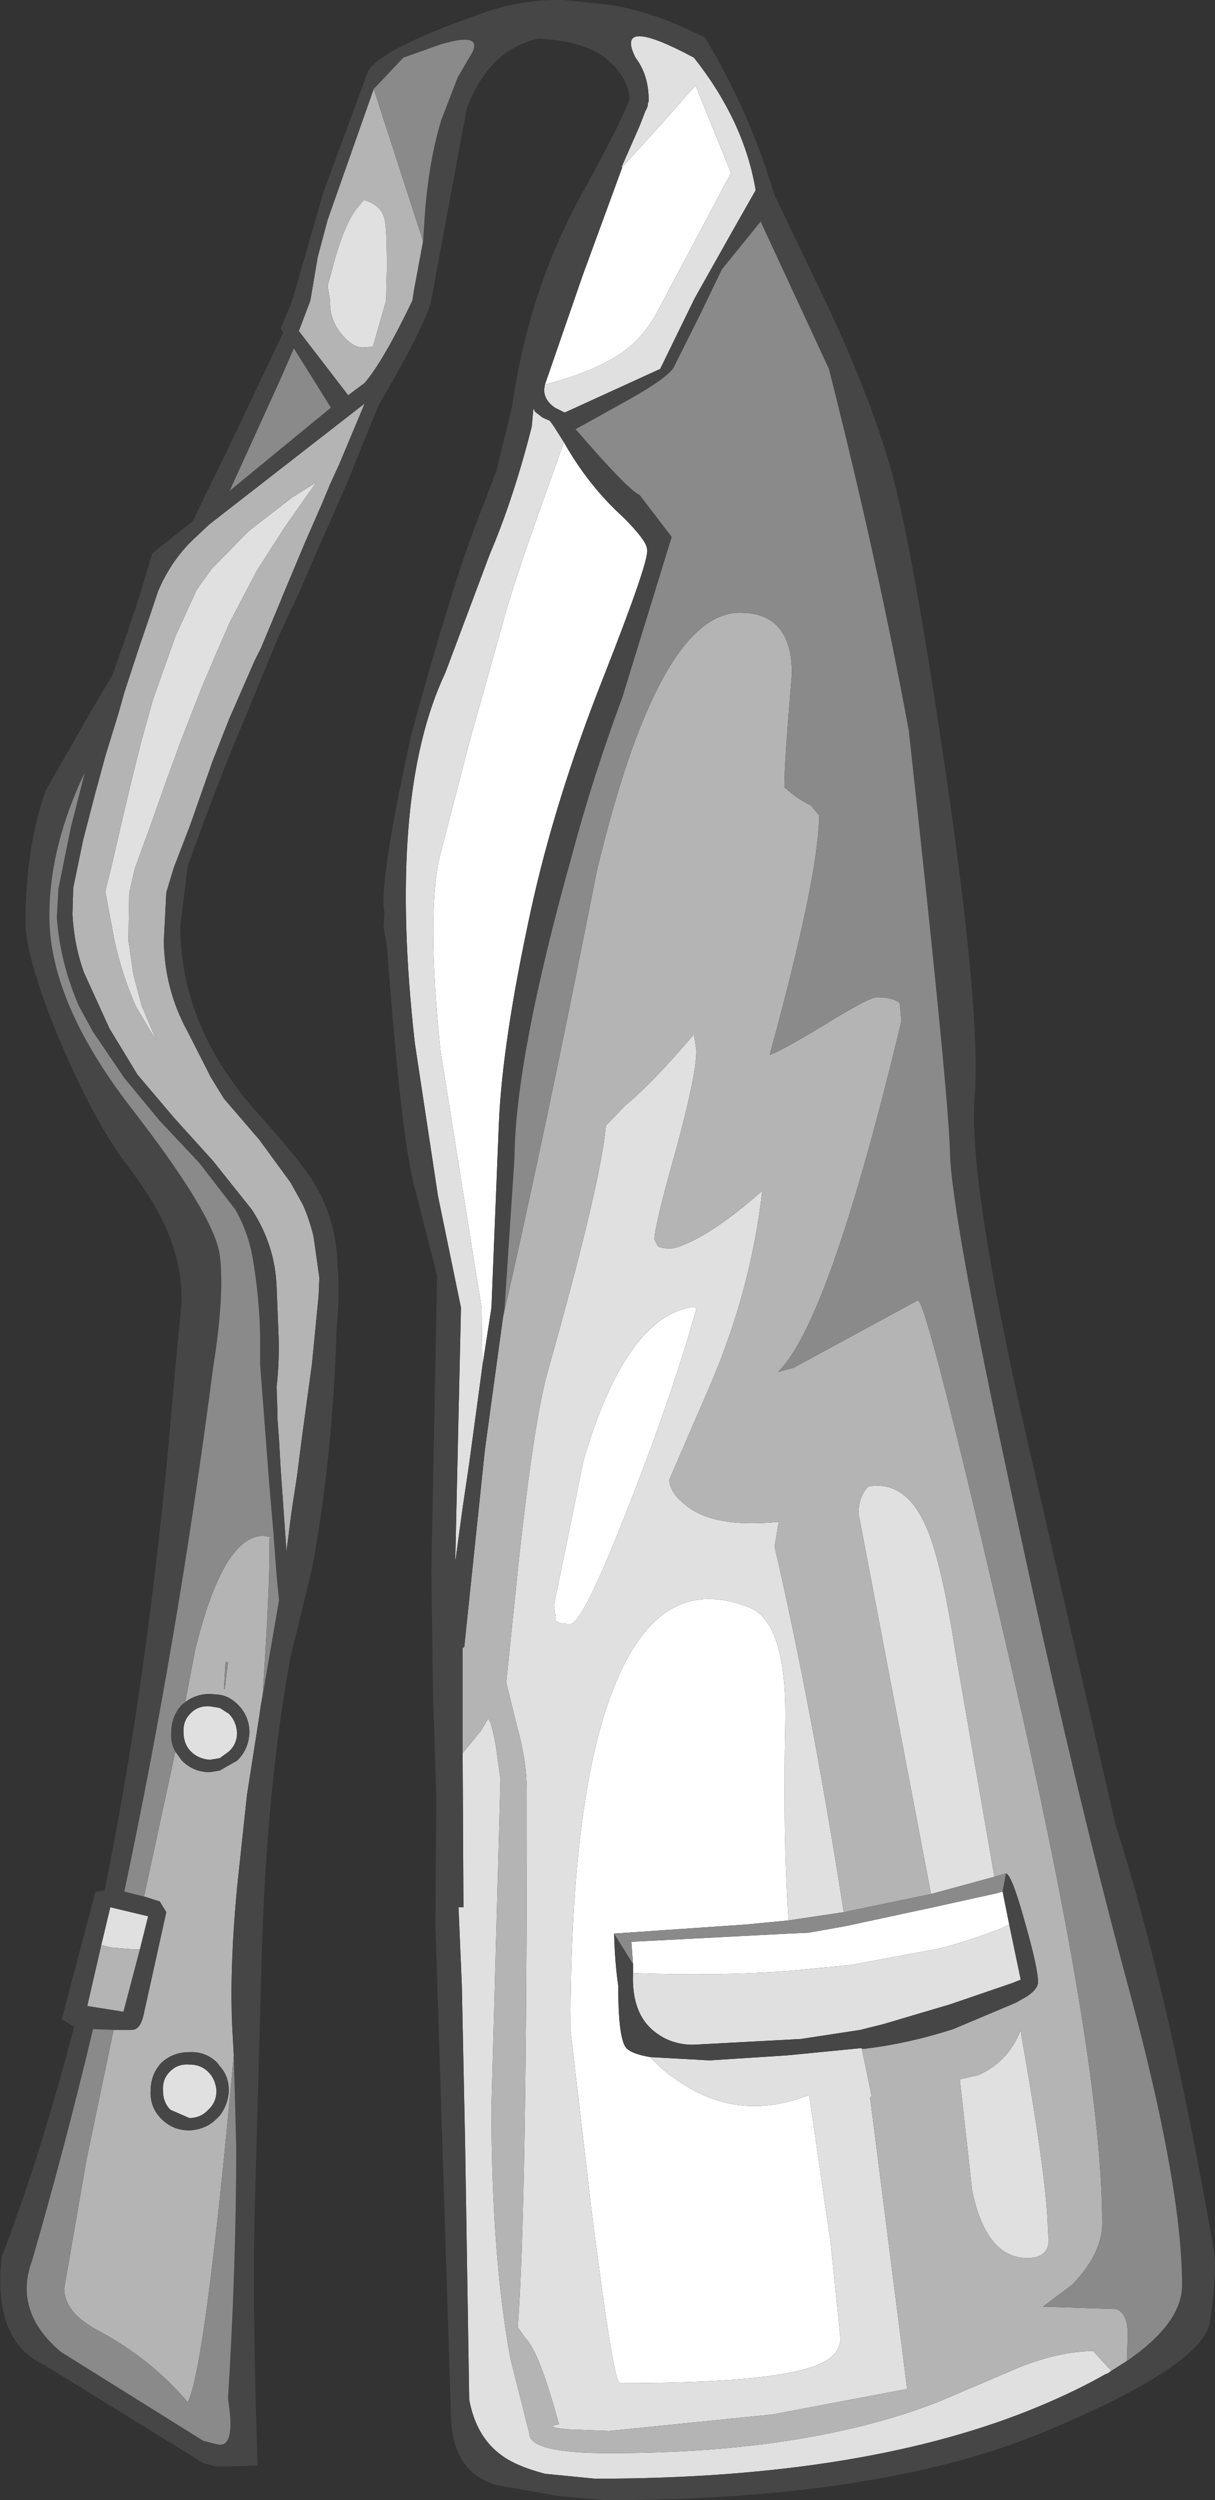 <?xml version="1.0" encoding="UTF-8" standalone="no"?>
<svg xmlns:ffdec="https://www.free-decompiler.com/flash" xmlns:xlink="http://www.w3.org/1999/xlink" ffdec:objectType="shape" height="151.8px" width="73.8px" xmlns="http://www.w3.org/2000/svg">
  <rect width="100%" height="100%" fill="#333333" stroke="none"/>
  <g transform="matrix(1.0, 0.0, 0.0, 1.0, 33.65, 136.85)">
    <path d="M4.15 -126.7 L6.6 -129.4 8.05 -131.05 8.6 -131.65 10.75 -126.35 6.45 -118.25 Q5.6 -116.55 4.35 -115.6 2.7 -114.35 -0.55 -113.5 L1.75 -120.15 4.15 -126.7 M0.6 -110.0 Q2.1 -107.35 4.2 -105.45 5.65 -104.0 5.65 -103.5 5.85 -102.95 2.95 -95.6 0.05 -88.25 -1.4 -81.6 -3.15 -73.55 -3.35 -68.6 L-3.8 -57.45 -4.35 -53.9 -4.4 -57.45 -4.85 -60.25 -6.9 -73.1 Q-7.75 -81.25 -6.95 -84.8 L-5.15 -91.75 -3.2 -98.7 Q-2.55 -101.2 -0.5 -106.9 L0.6 -110.0 M5.85 -11.95 Q6.6 -11.1 7.7 -10.4 11.3 -8.0 15.5 -9.65 L16.8 -0.7 17.25 3.65 17.4 5.15 Q17.35 6.0 16.5 6.5 14.25 7.85 4.0 7.85 3.6 7.85 2.25 -2.9 L1.0 -13.6 Q1.0 -28.35 3.85 -34.9 6.6 -41.35 11.85 -39.25 14.15 -38.35 14.05 -32.25 13.9 -25.15 14.25 -20.25 L11.65 -20.0 3.65 -19.45 Q3.7 -17.65 3.9 -16.3 3.9 -13.2 4.35 -12.55 4.65 -12.15 5.85 -11.95 M8.5 -57.5 L8.65 -57.4 Q7.2 -52.2 4.55 -45.45 1.75 -38.25 1.0 -38.25 0.0 -38.25 0.1 -38.6 L0.0 -39.4 1.8 -48.2 Q4.4 -57.0 8.5 -57.5 M4.8 -17.6 L4.7 -18.95 14.3 -19.45 15.45 -19.5 17.7 -19.9 23.05 -21.05 26.9 -21.9 27.25 -22.0 27.65 -20.0 27.25 -19.8 Q25.5 -19.1 23.45 -18.55 L18.05 -17.55 14.5 -17.2 Q10.05 -16.85 4.8 -17.05 L4.8 -17.6" fill="#ffffff" fill-rule="evenodd" stroke="none"/>
    <path d="M4.15 -126.7 L4.1 -126.7 5.2 -129.2 5.55 -130.1 5.6 -130.2 5.65 -130.3 5.7 -130.45 5.7 -130.55 5.75 -130.7 5.75 -130.8 Q5.75 -132.3 4.95 -133.35 3.65 -135.95 8.5 -133.35 11.55 -129.5 12.25 -125.3 L10.8 -122.75 8.55 -118.75 6.45 -114.45 0.65 -111.8 0.05 -112.1 Q-0.6 -112.55 -0.6 -113.2 L-0.55 -113.5 Q2.7 -114.35 4.35 -115.6 5.6 -116.55 6.45 -118.25 L10.75 -126.35 8.6 -131.65 8.05 -131.05 6.6 -129.4 4.15 -126.7 M33.85 7.1 L33.65 7.25 33.5 7.3 Q31.85 8.25 29.6 9.2 19.05 13.65 2.5 13.65 L-0.55 13.35 Q-2.45 12.85 -3.35 12.1 -4.75 11.0 -5.15 8.85 L-5.4 -6.75 -5.6 -16.35 -5.8 -21.05 -5.5 -21.05 -5.55 -30.4 -4.45 -31.75 -4.0 -32.5 Q-3.8 -32.3 -3.55 -30.95 L-3.25 -28.8 -3.8 -8.9 Q-3.8 0.05 -2.65 6.35 L-1.5 10.9 Q-1.5 12.1 3.35 12.1 15.3 12.1 23.3 9.0 L28.35 6.85 Q30.8 5.9 32.75 5.9 L33.85 7.1 M-4.35 -53.9 L-5.15 -48.0 -5.55 -45.3 -6.0 -42.0 -5.65 -57.45 -7.05 -64.25 -8.45 -73.5 Q-10.15 -88.5 -6.6 -96.0 L-3.9 -103.2 Q-2.45 -106.6 -1.35 -110.95 L-1.25 -112.05 -1.15 -111.85 -0.7 -111.5 -0.25 -111.3 0.0 -110.95 0.6 -110.0 -0.5 -106.9 Q-2.55 -101.2 -3.2 -98.7 L-5.15 -91.75 -6.95 -84.8 Q-7.75 -81.25 -6.9 -73.1 L-4.85 -60.25 -4.4 -57.45 -4.35 -53.9 M18.7 -12.45 L19.3 -9.55 19.2 -9.5 21.45 8.2 13.25 9.75 3.35 10.75 0.8 10.65 Q-0.65 10.5 0.3 10.35 -0.9 5.9 -1.75 5.1 L-2.2 4.45 Q-1.65 -2.75 -1.65 -28.0 -1.65 -29.95 -2.25 -32.05 L-2.9 -34.7 -2.1 -42.45 Q-1.2 -50.6 -0.4 -53.5 2.85 -65.0 3.15 -68.5 L4.3 -69.7 Q6.0 -71.1 8.5 -74.05 L8.65 -73.05 Q8.65 -71.6 7.4 -67.0 6.1 -62.4 6.1 -61.6 L6.3 -61.2 Q6.45 -61.05 7.1 -61.05 7.5 -61.05 8.6 -61.6 10.4 -62.55 12.65 -64.55 11.95 -58.4 9.4 -52.55 L7.0 -47.0 Q7.05 -46.2 7.95 -45.5 9.65 -44.05 13.65 -44.45 L13.4 -42.95 Q15.65 -33.2 17.6 -20.75 L14.25 -20.25 Q13.9 -25.15 14.05 -32.25 14.15 -38.35 11.85 -39.25 6.6 -41.35 3.85 -34.9 1.0 -28.35 1.0 -13.6 L2.25 -2.9 Q3.6 7.85 4.0 7.85 14.25 7.85 16.5 6.5 17.35 6.0 17.4 5.15 L17.25 3.65 16.8 -0.7 15.5 -9.65 Q11.3 -8.0 7.7 -10.4 6.6 -11.1 5.85 -11.95 L9.45 -11.75 14.1 -12.05 15.15 -12.15 18.7 -12.5 18.7 -12.45 M22.9 -21.85 L18.5 -44.95 Q18.5 -46.0 19.1 -46.6 L19.0 -46.6 19.6 -46.65 Q21.55 -46.65 22.65 -44.05 23.55 -41.95 24.4 -36.45 L26.75 -22.9 22.9 -21.85 M8.5 -57.5 Q4.4 -57.0 1.8 -48.2 L0.0 -39.4 0.1 -38.6 Q0.0 -38.25 1.0 -38.25 1.75 -38.25 4.55 -45.45 7.2 -52.2 8.65 -57.4 L8.5 -57.5 M4.8 -17.05 Q10.05 -16.85 14.5 -17.2 L18.05 -17.55 23.45 -18.55 Q25.5 -19.1 27.25 -19.8 L27.65 -20.0 28.35 -16.65 27.85 -16.45 24.05 -15.15 20.0 -13.95 18.6 -13.6 15.0 -13.05 8.45 -12.7 Q7.1 -12.7 6.1 -13.5 4.7 -14.6 4.8 -17.05 M28.35 -13.6 L28.4 -13.2 Q30.0 -4.15 30.0 -1.35 30.3 0.25 28.75 0.25 26.25 0.25 25.4 -3.85 L24.65 -10.6 25.75 -10.85 Q27.6 -11.65 28.35 -13.6 M-11.85 -124.35 L-11.55 -124.7 Q-10.55 -124.45 -10.3 -123.6 -10.15 -123.05 -10.15 -120.55 L-10.2 -118.6 -11.0 -115.8 -11.6 -115.75 Q-12.3 -115.75 -13.05 -116.75 -13.65 -117.6 -13.6 -118.6 L-13.75 -119.5 -13.5 -120.4 Q-12.75 -123.35 -11.85 -124.35 M-20.8 -102.3 L-18.55 -104.6 -15.9 -106.65 -14.7 -107.4 -14.45 -107.55 -15.05 -106.7 -16.35 -104.85 -18.05 -102.2 -19.7 -99.05 -20.55 -97.1 -21.4 -95.1 -22.65 -91.9 -23.6 -89.3 -24.5 -86.75 -25.45 -84.15 -25.8 -82.65 -25.85 -79.75 -25.55 -77.7 -25.05 -75.8 -24.15 -73.65 -25.4 -75.75 Q-26.25 -77.7 -26.7 -79.75 L-27.25 -82.7 -27.2 -82.95 -26.9 -84.15 -26.3 -86.75 -25.7 -89.3 -25.05 -91.9 -24.35 -94.4 -23.0 -98.2 -21.7 -101.05 -20.8 -102.3 M-19.25 -31.65 Q-19.25 -30.95 -19.75 -30.5 L-20.3 -30.1 -20.9 -30.0 Q-21.6 -30.05 -22.05 -30.5 -22.5 -30.95 -22.5 -31.65 -22.55 -32.35 -22.1 -32.8 L-22.05 -32.85 Q-21.6 -33.3 -20.9 -33.25 L-20.3 -33.15 -19.75 -32.8 Q-19.3 -32.35 -19.25 -31.65 M-25.15 -18.5 L-25.65 -18.5 -26.85 -18.6 -27.5 -18.75 -26.95 -21.05 -24.65 -20.5 -25.15 -18.5 M-20.5 -9.9 Q-20.5 -9.2 -21.0 -8.75 -21.45 -8.25 -22.15 -8.25 L-23.3 -8.75 Q-23.75 -9.2 -23.75 -9.9 -23.8 -10.6 -23.35 -11.05 L-23.3 -11.1 Q-22.85 -11.55 -22.15 -11.5 -21.45 -11.5 -21.0 -11.05 -20.55 -10.6 -20.5 -9.9" fill="#e0e0e0" fill-rule="evenodd" stroke="none"/>
    <path d="M34.8 6.5 L33.85 7.1 32.75 5.9 Q30.8 5.9 28.35 6.85 L23.3 9.0 Q15.3 12.1 3.35 12.1 -1.5 12.1 -1.5 10.9 L-2.65 6.35 Q-3.8 0.05 -3.8 -8.9 L-3.25 -28.8 -3.55 -30.95 Q-3.8 -32.3 -4.0 -32.5 L-4.45 -31.75 -5.55 -30.4 -5.55 -36.3 -5.55 -36.8 -5.45 -36.85 -4.2 -48.8 -3.1 -56.85 Q-0.45 -68.45 2.6 -83.95 6.35 -99.65 11.3 -99.65 14.45 -99.65 14.45 -95.95 13.95 -90.0 14.0 -89.05 14.75 -88.35 15.6 -87.95 L16.1 -87.35 Q16.1 -83.75 13.1 -72.8 13.75 -73.0 16.55 -74.7 19.15 -76.3 19.6 -76.3 20.6 -76.3 21.0 -75.95 L21.1 -74.85 Q16.7 -56.5 13.6 -53.55 L14.55 -53.8 22.1 -57.9 Q22.65 -57.9 27.75 -35.75 33.3 -11.75 33.3 -1.85 33.3 -0.05 31.5 1.85 L29.7 3.2 34.15 3.35 Q34.85 3.6 34.85 4.9 L34.8 6.5 M17.6 -20.75 Q15.65 -33.2 13.4 -42.95 L13.65 -44.45 Q9.65 -44.05 7.95 -45.5 7.05 -46.2 7.0 -47.0 L9.4 -52.55 Q11.95 -58.4 12.65 -64.55 10.4 -62.55 8.6 -61.6 7.5 -61.05 7.1 -61.05 6.45 -61.05 6.3 -61.2 L6.1 -61.6 Q6.1 -62.4 7.4 -67.0 8.65 -71.6 8.65 -73.05 L8.5 -74.05 Q6.0 -71.1 4.3 -69.7 L3.15 -68.5 Q2.85 -65.0 -0.4 -53.5 -1.2 -50.6 -2.1 -42.45 L-2.9 -34.7 -2.25 -32.05 Q-1.65 -29.95 -1.65 -28.0 -1.65 -2.75 -2.2 4.45 L-1.75 5.1 Q-0.9 5.9 0.3 10.35 -0.65 10.5 0.8 10.65 L3.35 10.75 13.25 9.75 21.45 8.2 19.2 -9.5 19.3 -9.55 18.7 -12.45 18.8 -12.45 Q21.45 -12.75 24.25 -13.65 L28.05 -15.25 28.75 -15.65 Q29.4 -16.1 29.4 -16.5 29.4 -17.35 28.6 -20.15 27.8 -23.05 27.45 -23.1 L26.75 -22.9 24.4 -36.45 Q23.55 -41.95 22.65 -44.05 21.55 -46.65 19.6 -46.65 L19.0 -46.6 19.1 -46.6 Q18.5 -46.0 18.5 -44.95 L22.9 -21.85 17.6 -20.75 M28.35 -13.6 Q27.6 -11.65 25.75 -10.85 L24.65 -10.6 25.4 -3.85 Q26.25 0.25 28.75 0.25 30.3 0.25 30.0 -1.35 30.0 -4.15 28.4 -13.2 L28.35 -13.6 M-11.85 -124.35 Q-12.75 -123.35 -13.5 -120.4 L-13.75 -119.5 -13.6 -118.6 Q-13.65 -117.6 -13.05 -116.75 -12.3 -115.75 -11.6 -115.75 L-11.0 -115.8 -10.2 -118.6 -10.15 -120.55 Q-10.15 -123.05 -10.3 -123.6 -10.55 -124.45 -11.55 -124.7 L-11.85 -124.35 M-7.95 -122.2 L-8.5 -119.25 -8.6 -118.6 Q-10.35 -114.95 -11.5 -113.6 L-12.5 -112.85 -15.5 -116.75 -14.8 -118.6 -14.35 -121.25 -13.75 -123.5 -10.95 -131.45 -7.95 -122.2 M-20.8 -102.3 L-21.7 -101.05 -23.0 -98.2 -24.35 -94.4 -25.05 -91.9 -25.7 -89.3 -26.3 -86.75 -26.9 -84.15 -27.2 -82.95 -27.25 -82.7 -26.7 -79.75 Q-26.25 -77.7 -25.4 -75.75 L-24.15 -73.65 -25.05 -75.8 -25.55 -77.7 -25.85 -79.75 -25.8 -82.65 -25.45 -84.15 -24.5 -86.75 -23.6 -89.3 -22.65 -91.9 -21.4 -95.1 -20.55 -97.1 -19.7 -99.05 -18.05 -102.2 -16.35 -104.85 -15.05 -106.7 -14.45 -107.55 -14.7 -107.4 -15.9 -106.65 -18.55 -104.6 -20.8 -102.3 M-20.95 -105.0 L-11.5 -112.35 -13.05 -108.65 -13.6 -107.45 -14.1 -106.25 -15.15 -103.85 -16.45 -100.75 -16.65 -100.25 -17.8 -97.5 -18.2 -96.7 -19.75 -93.15 -20.75 -90.6 -22.1 -86.75 -23.1 -84.15 -23.55 -82.65 -23.7 -79.7 Q-23.65 -76.8 -22.3 -74.3 L-21.05 -71.85 -20.85 -71.45 -20.05 -70.15 -17.9 -67.65 -16.0 -65.05 -15.25 -63.7 Q-14.85 -62.8 -14.6 -61.75 L-14.25 -59.25 -14.3 -58.15 -14.7 -54.05 -15.3 -49.65 -15.6 -47.3 -15.95 -45.0 -16.25 -42.65 -16.6 -47.65 -16.7 -49.4 -16.8 -50.75 -16.8 -51.15 -16.85 -52.65 Q-16.65 -54.35 -16.75 -56.25 L-16.85 -58.75 Q-16.95 -61.25 -18.35 -63.4 L-20.7 -66.35 -23.05 -68.95 -25.3 -71.6 -27.0 -74.4 -28.55 -77.8 Q-29.15 -79.45 -29.25 -81.35 L-29.2 -82.95 -28.6 -85.85 -27.9 -88.55 -27.25 -90.95 -26.45 -93.55 -26.1 -94.8 -25.2 -97.55 -24.5 -99.6 -24.25 -100.35 -24.05 -100.95 -23.85 -101.4 Q-23.05 -103.05 -21.8 -104.2 L-20.95 -105.0 M-17.7 -33.9 L-17.8 -33.35 -17.9 -32.65 -18.65 -27.85 -19.25 -22.25 Q-19.7 -17.45 -19.55 -13.9 L-19.45 -12.05 Q-21.2 7.1 -22.25 9.0 -24.5 6.35 -27.7 4.65 -29.75 3.55 -29.75 2.1 L-28.4 -5.7 -26.75 -13.6 -25.65 -13.6 Q-25.1 -13.6 -24.9 -14.65 L-23.55 -20.75 -23.95 -21.4 -24.9 -21.7 -23.0 -30.5 -22.6 -29.95 Q-21.9 -29.25 -20.9 -29.25 L-20.3 -29.35 -19.25 -29.95 -19.2 -30.0 Q-18.55 -30.65 -18.5 -31.65 -18.5 -32.65 -19.2 -33.35 -19.7 -33.85 -20.3 -33.95 L-20.9 -34.0 Q-21.75 -34.0 -22.4 -33.5 L-21.8 -36.65 Q-20.1 -43.6 -17.65 -43.6 L-17.1 -43.5 -17.3 -43.45 Q-17.2 -41.35 -17.7 -33.9 M-19.8 -35.95 L-19.95 -35.95 -20.05 -34.3 -20.0 -34.3 -19.8 -35.95 M-27.5 -18.75 L-26.85 -18.6 -25.65 -18.5 -25.15 -18.5 -26.15 -14.7 -28.35 -15.05 -27.5 -18.75 M-20.45 -11.6 Q-21.15 -12.3 -22.15 -12.25 -23.15 -12.25 -23.85 -11.6 -24.5 -10.9 -24.5 -9.9 -24.55 -8.9 -23.85 -8.2 -23.15 -7.5 -22.15 -7.5 -21.15 -7.55 -20.5 -8.2 L-20.45 -8.25 -20.3 -8.4 Q-19.8 -9.05 -19.75 -9.9 -19.75 -10.8 -20.3 -11.4 L-20.45 -11.6" fill="#b4b4b4" fill-rule="evenodd" stroke="none"/>
    <path d="M-16.45 -116.65 L-16.6 -116.9 -15.9 -118.6 -14.0 -125.2 -11.3 -132.5 Q-10.6 -133.85 -4.35 -136.05 -1.95 -136.9 0.55 -136.85 L3.45 -136.55 Q5.2 -136.25 7.0 -135.55 L7.6 -135.3 9.15 -134.6 Q11.8 -130.25 13.35 -125.15 L13.35 -125.1 16.3 -118.95 Q18.85 -113.65 20.25 -109.1 21.65 -104.6 23.8 -89.9 25.95 -75.2 25.55 -70.2 25.15 -65.2 28.7 -49.6 L34.1 -26.1 Q37.4 -15.7 40.1 -0.1 40.25 1.35 39.85 4.1 39.45 6.8 29.55 10.9 19.6 14.95 3.1 14.95 L0.3 14.7 -3.45 14.05 Q-6.1 13.3 -6.25 10.05 L-7.2 -19.9 -7.2 -20.2 -7.2 -20.5 -7.15 -27.75 -7.35 -34.05 -7.45 -41.5 -7.1 -59.4 -8.4 -64.5 Q-9.25 -67.3 -10.15 -79.4 L-10.35 -80.55 -10.3 -81.4 -10.35 -81.9 Q-10.45 -84.1 -8.7 -92.1 -6.5 -100.25 -4.85 -104.75 L-3.5 -108.25 -2.55 -112.15 Q-1.55 -119.2 1.7 -125.1 4.25 -129.7 4.6 -130.9 4.5 -131.85 3.75 -132.75 L3.1 -133.35 Q1.7 -134.4 -0.95 -134.5 -3.95 -133.85 -5.3 -130.25 L-6.75 -122.45 -7.45 -118.65 Q-7.75 -117.2 -10.65 -112.25 L-11.55 -110.05 -12.6 -107.45 -14.45 -103.25 -15.45 -100.95 -16.75 -98.15 -19.75 -90.9 -20.7 -88.45 -21.2 -87.15 -22.2 -84.4 -22.25 -84.2 -22.7 -80.65 Q-22.7 -74.45 -17.9 -69.15 -15.35 -66.3 -14.65 -65.15 -13.2 -62.8 -13.15 -60.05 -13.0 -58.2 -13.2 -56.25 -13.45 -48.25 -14.7 -41.6 L-16.0 -36.25 Q-17.45 -28.4 -17.75 -18.2 L-18.2 -1.85 Q-18.3 4.25 -18.0 12.85 L-19.85 12.9 -20.5 12.9 -21.3 12.7 -30.95 6.75 Q-34.1 5.3 -33.55 0.2 -31.1 -6.25 -29.15 -13.8 L-29.9 -14.25 -27.85 -22.0 -27.3 -22.05 Q-24.45 -36.05 -23.05 -53.3 L-22.65 -57.45 Q-22.5 -59.4 -23.25 -61.5 -24.0 -63.6 -26.0 -66.2 -28.0 -68.85 -30.2 -74.1 -32.1 -78.8 -32.1 -80.85 -32.1 -85.45 -30.85 -88.9 L-28.1 -93.7 -26.8 -95.9 -26.05 -98.05 -25.2 -100.6 -24.8 -101.9 -24.4 -103.25 -21.95 -105.2 -19.8 -109.6 -16.45 -116.65 M-0.55 -113.5 L-0.6 -113.2 Q-0.6 -112.55 0.05 -112.1 L0.65 -111.8 6.45 -114.45 8.55 -118.75 10.8 -122.75 12.25 -125.3 Q11.55 -129.5 8.5 -133.35 3.65 -135.95 4.95 -133.35 5.75 -132.3 5.75 -130.8 L5.75 -130.7 5.7 -130.55 5.7 -130.45 5.65 -130.3 5.6 -130.2 5.55 -130.1 5.2 -129.2 4.1 -126.7 4.15 -126.7 1.75 -120.15 -0.55 -113.5 M34.8 6.5 Q38.15 4.2 38.15 1.9 38.15 -4.2 34.85 -16.35 31.55 -28.55 27.85 -45.9 24.1 -63.3 24.05 -66.95 23.95 -70.65 21.55 -92.5 19.65 -102.8 16.7 -114.45 L12.55 -123.4 12.15 -122.9 10.2 -120.5 8.85 -117.7 7.25 -114.5 Q6.75 -113.8 4.3 -112.45 L1.6 -110.95 Q1.2 -110.75 1.35 -110.75 4.5 -107.1 5.2 -106.8 L7.15 -104.25 4.15 -94.5 Q2.35 -89.65 1.1 -84.95 -2.35 -72.65 -2.4 -66.55 L-3.0 -57.45 -3.1 -56.85 -4.2 -48.8 -5.45 -36.85 -5.55 -36.8 -5.55 -36.3 -5.55 -30.4 -5.5 -21.05 -5.8 -21.05 -5.6 -16.35 -5.4 -6.75 -5.15 8.85 Q-4.75 11.0 -3.35 12.1 -2.45 12.85 -0.55 13.35 L2.5 13.65 Q19.05 13.65 29.6 9.2 31.85 8.25 33.5 7.3 L33.65 7.25 33.85 7.1 34.8 6.5 M0.6 -110.0 L0.0 -110.95 -0.25 -111.3 -0.7 -111.5 -1.15 -111.85 -1.25 -112.05 -1.35 -110.95 Q-2.45 -106.6 -3.9 -103.2 L-6.6 -96.0 Q-10.15 -88.5 -8.45 -73.5 L-7.05 -64.25 -5.65 -57.45 -6.0 -42.0 -5.55 -45.3 -5.15 -48.0 -4.35 -53.9 -3.8 -57.45 -3.35 -68.6 Q-3.15 -73.55 -1.4 -81.6 0.05 -88.25 2.95 -95.6 5.85 -102.95 5.65 -103.5 5.65 -104.0 4.2 -105.45 2.1 -107.35 0.6 -110.0 M27.45 -23.1 Q27.8 -23.05 28.6 -20.15 29.4 -17.35 29.4 -16.5 29.4 -16.1 28.75 -15.65 L28.05 -15.25 24.25 -13.65 Q21.45 -12.75 18.8 -12.45 L18.7 -12.45 18.7 -12.5 15.15 -12.15 14.1 -12.05 9.45 -11.75 5.85 -11.95 Q4.65 -12.15 4.35 -12.55 3.9 -13.2 3.9 -16.3 3.7 -17.65 3.65 -19.45 L4.8 -17.6 4.8 -17.05 Q4.7 -14.6 6.1 -13.5 7.1 -12.7 8.45 -12.7 L15.0 -13.05 18.6 -13.6 20.0 -13.95 24.05 -15.15 27.85 -16.45 28.35 -16.65 27.65 -20.0 27.25 -22.0 27.45 -23.1 M-7.95 -122.2 L-7.9 -122.95 Q-7.7 -126.75 -6.85 -129.55 L-5.85 -132.15 -5.15 -133.35 Q-4.05 -135.0 -6.9 -134.15 L-9.15 -133.35 -10.95 -131.45 -13.75 -123.5 -14.35 -121.25 -14.8 -118.6 -15.5 -116.75 -12.5 -112.85 -11.5 -113.6 Q-10.35 -114.95 -8.6 -118.6 L-8.5 -119.25 -7.95 -122.2 M-20.95 -105.0 L-21.8 -104.2 Q-23.05 -103.05 -23.85 -101.4 L-24.05 -100.95 -24.25 -100.35 -24.5 -99.6 -25.2 -97.55 -26.1 -94.8 -26.45 -93.55 -27.25 -90.95 -27.9 -88.55 -28.6 -85.85 -29.2 -82.95 -29.25 -81.35 Q-29.15 -79.45 -28.55 -77.8 L-27.0 -74.4 -25.3 -71.6 -23.05 -68.95 -20.7 -66.35 -18.35 -63.4 Q-16.95 -61.25 -16.85 -58.75 L-16.75 -56.25 Q-16.65 -54.35 -16.85 -52.65 L-16.8 -51.15 -16.8 -50.75 -16.7 -49.4 -16.6 -47.65 -16.25 -42.65 -15.95 -45.0 -15.6 -47.3 -15.3 -49.65 -14.7 -54.05 -14.3 -58.15 -14.25 -59.25 -14.6 -61.75 Q-14.85 -62.8 -15.25 -63.7 L-16.0 -65.05 -17.9 -67.65 -20.05 -70.15 -20.85 -71.45 -21.05 -71.85 -22.3 -74.3 Q-23.65 -76.8 -23.7 -79.7 L-23.55 -82.65 -23.1 -84.15 -22.1 -86.75 -20.75 -90.6 -19.75 -93.15 -18.2 -96.7 -17.8 -97.5 -16.65 -100.25 -16.45 -100.75 -15.15 -103.85 -14.1 -106.25 -13.6 -107.45 -13.05 -108.65 -11.5 -112.35 -20.95 -105.0 M-15.8 -115.7 L-16.65 -113.75 -19.7 -107.05 Q-16.6 -109.6 -13.55 -112.1 L-15.8 -115.7 M-17.7 -33.9 L-17.5 -35.05 -16.7 -39.7 -16.85 -41.2 -17.05 -43.9 -17.3 -46.8 -17.7 -52.05 -17.85 -54.0 -17.85 -55.8 Q-17.9 -58.0 -18.25 -60.15 -18.5 -61.9 -19.35 -63.4 L-21.55 -66.25 -23.95 -68.8 -26.1 -71.4 -28.0 -74.2 -28.85 -75.75 Q-30.0 -78.4 -30.2 -81.15 L-30.1 -82.9 -29.35 -86.6 -28.7 -89.15 -28.5 -89.95 Q-30.6 -85.55 -30.65 -81.45 -30.75 -76.15 -25.7 -69.6 -20.65 -63.1 -20.3 -60.65 -20.0 -58.25 -20.7 -53.85 -22.85 -37.3 -26.1 -22.0 L-24.9 -21.7 -23.95 -21.4 -23.55 -20.75 -24.9 -14.65 Q-25.1 -13.6 -25.65 -13.6 L-26.75 -13.6 -28.0 -13.65 Q-29.7 -6.5 -31.7 0.4 -32.85 3.5 -29.95 5.95 L-21.3 11.35 -20.5 11.55 Q-19.3 11.9 -19.8 8.8 -19.3 0.65 -19.3 -6.5 L-19.45 -12.05 -19.55 -13.9 Q-19.7 -17.45 -19.25 -22.25 L-18.65 -27.85 -17.9 -32.65 -17.8 -33.35 -17.7 -33.9 M-23.0 -30.5 Q-23.3 -31.0 -23.25 -31.65 -23.25 -32.65 -22.6 -33.35 L-22.4 -33.5 Q-21.75 -34.0 -20.9 -34.0 L-20.3 -33.95 Q-19.7 -33.85 -19.2 -33.35 -18.5 -32.65 -18.5 -31.65 -18.55 -30.65 -19.2 -30.0 L-19.25 -29.95 -20.3 -29.35 -20.9 -29.25 Q-21.9 -29.25 -22.6 -29.95 L-23.0 -30.5 M-19.25 -31.65 Q-19.3 -32.35 -19.75 -32.8 L-20.3 -33.15 -20.9 -33.25 Q-21.6 -33.3 -22.05 -32.85 L-22.1 -32.8 Q-22.55 -32.35 -22.5 -31.65 -22.5 -30.95 -22.05 -30.5 -21.6 -30.05 -20.9 -30.0 L-20.3 -30.1 -19.75 -30.5 Q-19.25 -30.95 -19.25 -31.65 M-25.15 -18.5 L-24.65 -20.5 -26.95 -21.05 -27.5 -18.75 -28.35 -15.05 -26.15 -14.7 -25.15 -18.5 M-20.5 -9.9 Q-20.55 -10.6 -21.0 -11.05 -21.45 -11.5 -22.15 -11.5 -22.85 -11.55 -23.3 -11.1 L-23.35 -11.05 Q-23.8 -10.6 -23.75 -9.9 -23.75 -9.2 -23.3 -8.75 L-22.15 -8.25 Q-21.45 -8.25 -21.0 -8.75 -20.5 -9.2 -20.5 -9.9 M-20.45 -11.6 L-20.3 -11.4 Q-19.75 -10.8 -19.75 -9.9 -19.8 -9.05 -20.3 -8.4 L-20.45 -8.25 -20.5 -8.2 Q-21.15 -7.55 -22.15 -7.5 -23.15 -7.5 -23.85 -8.2 -24.55 -8.9 -24.5 -9.9 -24.5 -10.9 -23.85 -11.6 -23.15 -12.25 -22.15 -12.25 -21.15 -12.3 -20.45 -11.6" fill="#464646" fill-rule="evenodd" stroke="none"/>
    <path d="M-3.1 -56.85 L-3.0 -57.45 -2.4 -66.55 Q-2.35 -72.65 1.1 -84.95 2.35 -89.65 4.15 -94.5 L7.15 -104.25 5.2 -106.8 Q4.5 -107.1 1.35 -110.75 1.2 -110.75 1.6 -110.95 L4.3 -112.45 Q6.75 -113.8 7.25 -114.5 L8.85 -117.7 10.2 -120.5 12.15 -122.9 12.55 -123.4 16.7 -114.45 Q19.65 -102.8 21.55 -92.5 23.95 -70.65 24.05 -66.95 24.1 -63.3 27.85 -45.9 31.55 -28.55 34.85 -16.35 38.15 -4.2 38.15 1.9 38.15 4.2 34.8 6.5 L34.85 4.9 Q34.85 3.6 34.15 3.35 L29.7 3.2 31.5 1.85 Q33.3 -0.05 33.3 -1.85 33.3 -11.75 27.75 -35.75 22.65 -57.9 22.1 -57.9 L14.55 -53.8 13.6 -53.55 Q16.7 -56.5 21.1 -74.85 L21.0 -75.95 Q20.6 -76.3 19.6 -76.3 19.15 -76.3 16.55 -74.7 13.75 -73.0 13.1 -72.8 16.1 -83.75 16.1 -87.35 L15.6 -87.95 Q14.75 -88.35 14.0 -89.05 13.95 -90.0 14.45 -95.95 14.45 -99.65 11.3 -99.65 6.35 -99.65 2.6 -83.95 -0.45 -68.45 -3.1 -56.85 M17.6 -20.75 L22.9 -21.85 26.75 -22.9 27.45 -23.1 27.25 -22.0 26.9 -21.9 23.05 -21.05 17.7 -19.9 15.45 -19.5 14.3 -19.45 4.7 -18.95 4.8 -17.6 3.65 -19.45 11.65 -20.0 14.25 -20.25 17.6 -20.75 M-10.95 -131.45 L-9.15 -133.35 -6.9 -134.15 Q-4.05 -135.0 -5.15 -133.35 L-5.85 -132.15 -6.85 -129.55 Q-7.7 -126.75 -7.9 -122.95 L-7.95 -122.2 -10.95 -131.45 M-15.8 -115.7 L-13.55 -112.1 Q-16.6 -109.6 -19.7 -107.05 L-16.65 -113.75 -15.8 -115.7 M-24.9 -21.7 L-26.1 -22.0 Q-22.85 -37.3 -20.7 -53.85 -20.0 -58.25 -20.3 -60.65 -20.65 -63.1 -25.7 -69.6 -30.75 -76.15 -30.65 -81.45 -30.6 -85.55 -28.5 -89.95 L-28.7 -89.15 -29.35 -86.6 -30.1 -82.9 -30.2 -81.15 Q-30.0 -78.4 -28.85 -75.75 L-28.0 -74.2 -26.1 -71.4 -23.95 -68.8 -21.55 -66.25 -19.35 -63.4 Q-18.5 -61.9 -18.25 -60.15 -17.9 -58.0 -17.85 -55.8 L-17.85 -54.0 -17.7 -52.05 -17.3 -46.8 -17.05 -43.9 -16.85 -41.2 -16.7 -39.7 -17.5 -35.05 -17.7 -33.9 Q-17.2 -41.35 -17.3 -43.45 L-17.1 -43.5 -17.65 -43.6 Q-20.1 -43.6 -21.8 -36.65 L-22.4 -33.5 -22.6 -33.35 Q-23.25 -32.65 -23.25 -31.65 -23.3 -31.0 -23.0 -30.5 L-24.9 -21.7 M-19.45 -12.05 L-19.3 -6.5 Q-19.3 0.65 -19.8 8.8 -19.3 11.9 -20.5 11.55 L-21.3 11.35 -29.95 5.95 Q-32.85 3.5 -31.7 0.4 -29.7 -6.5 -28.0 -13.65 L-26.75 -13.6 -28.4 -5.7 -29.75 2.1 Q-29.75 3.55 -27.7 4.65 -24.5 6.35 -22.25 9.0 -21.2 7.1 -19.45 -12.05 M-19.8 -35.95 L-20.0 -34.3 -20.05 -34.3 -19.95 -35.95 -19.8 -35.95" fill="#8a8a8a" fill-rule="evenodd" stroke="none"/>
  </g>
</svg>
